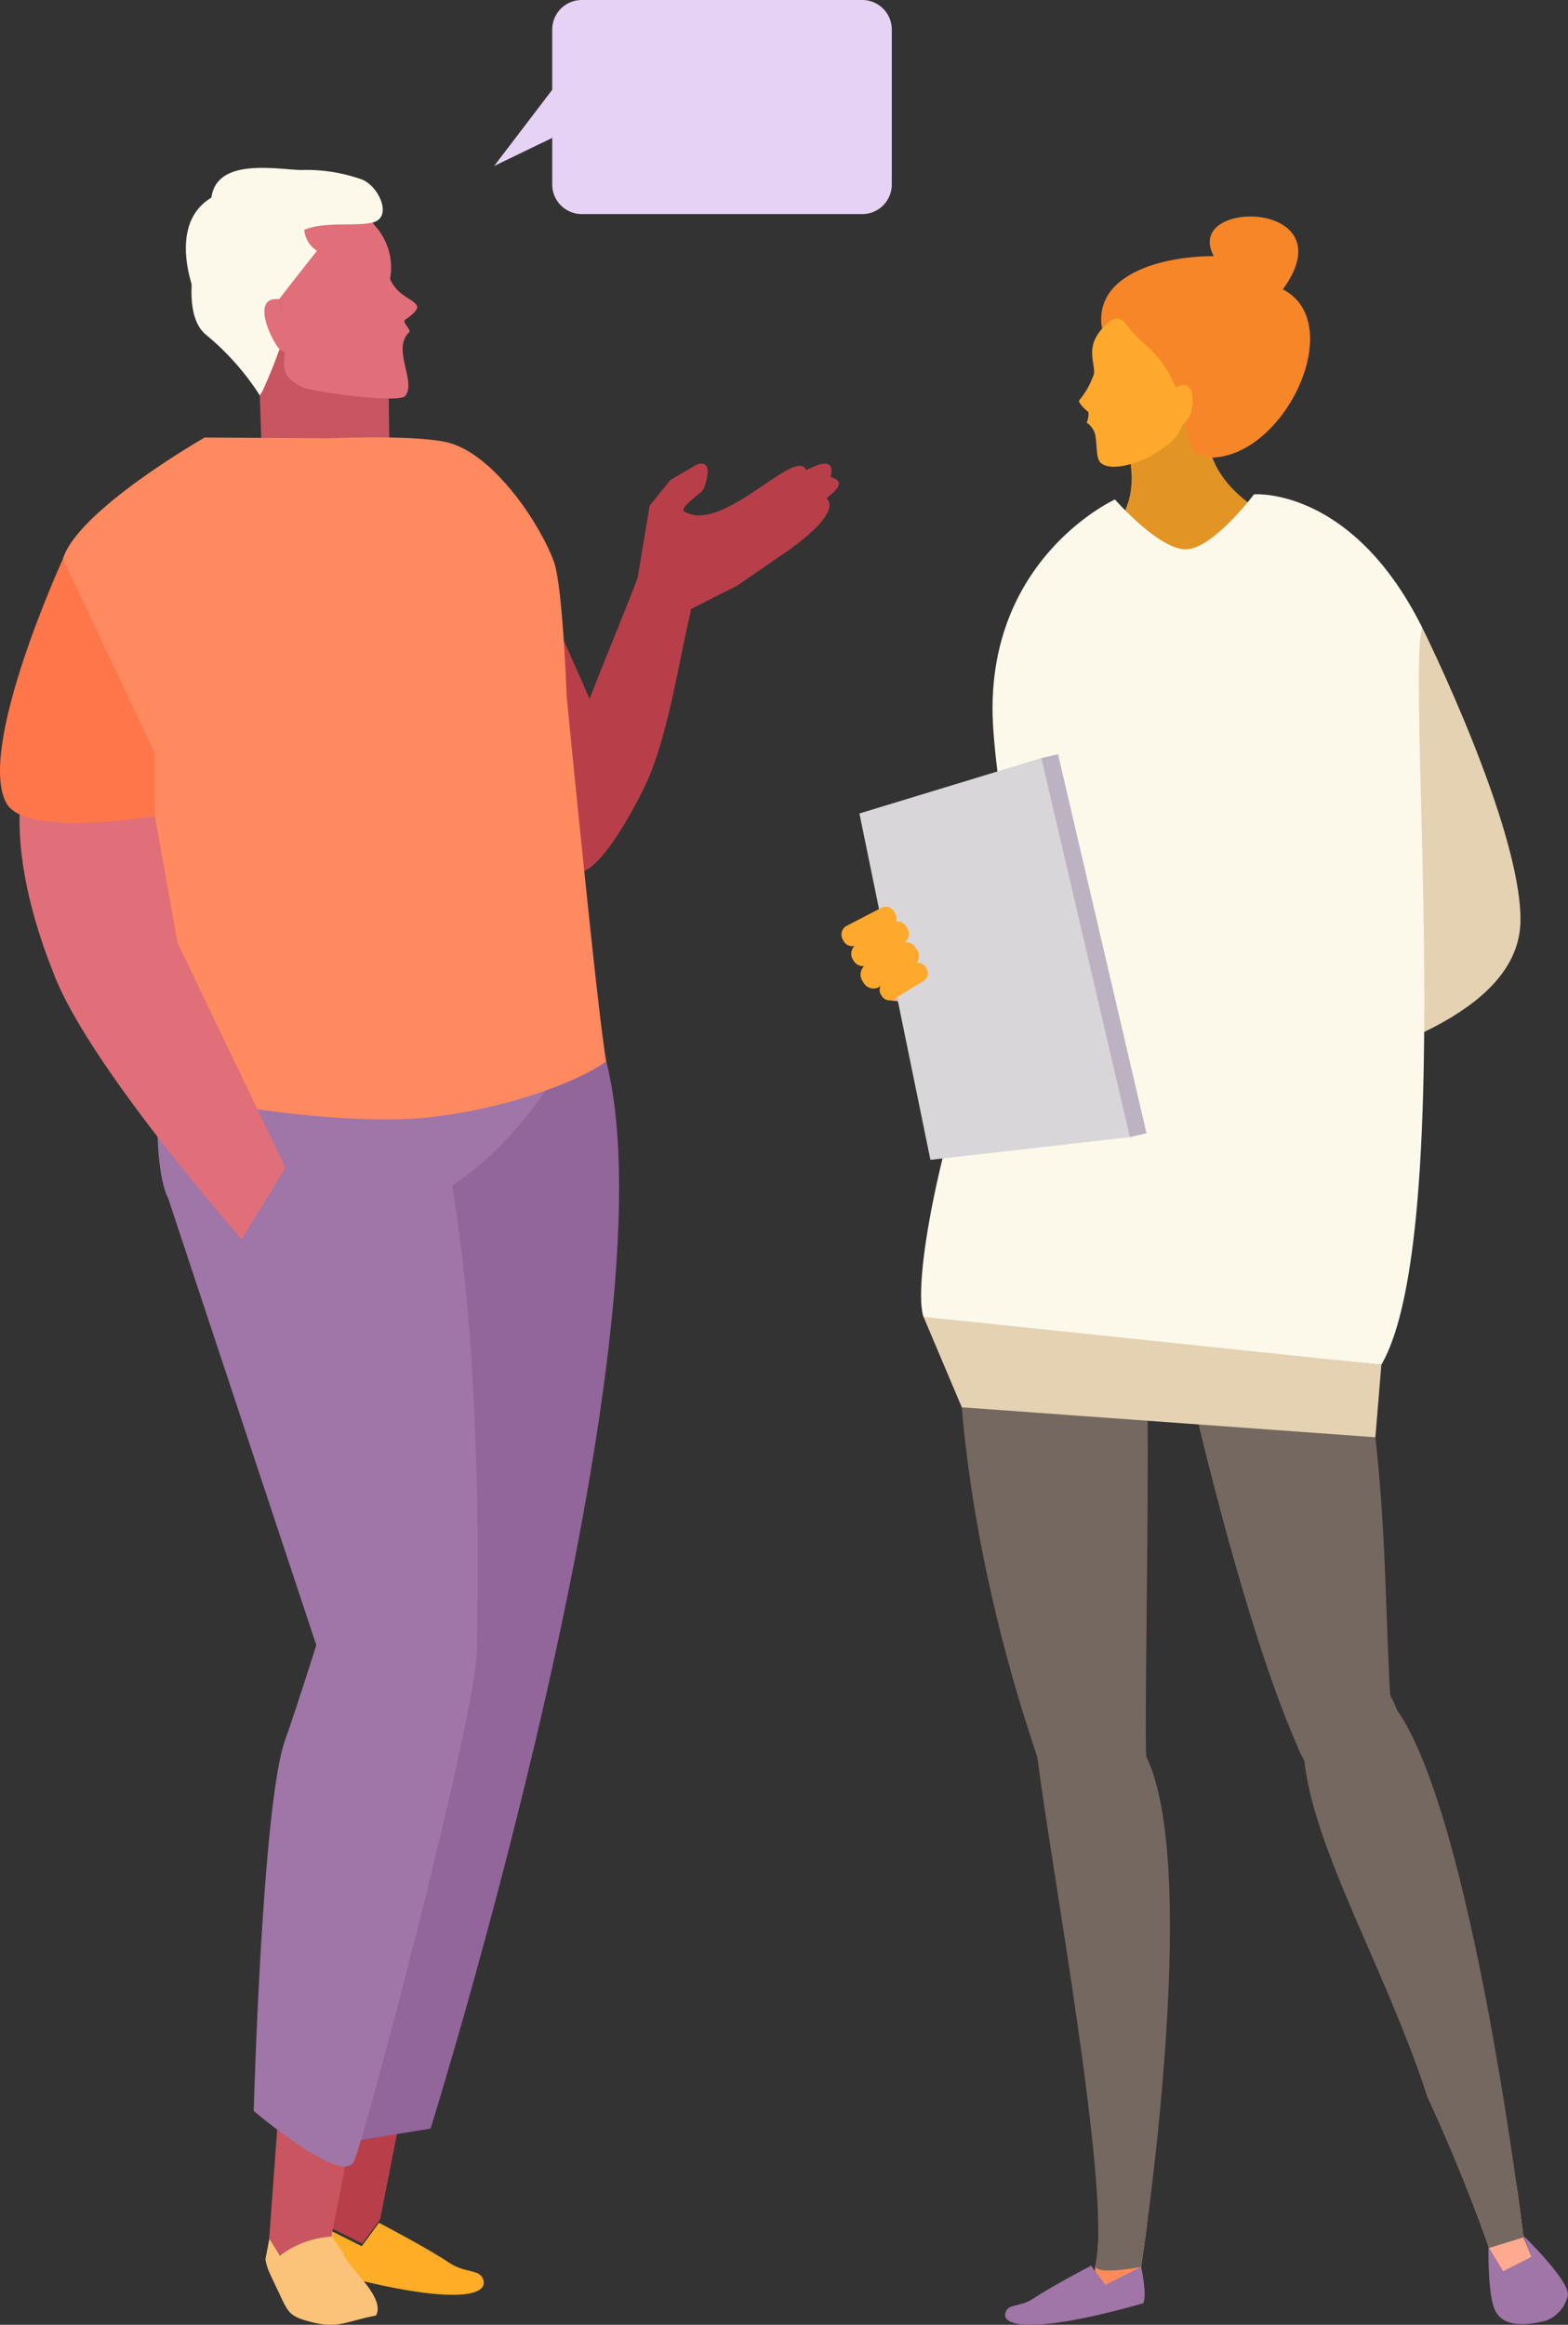 <svg id="res-4" xmlns="http://www.w3.org/2000/svg" xmlns:xlink="http://www.w3.org/1999/xlink" width="150" height="222.28" viewBox="0 0 150 222.28">
  <rect x="0" y="0" width="150" height="222.28" fill="#333333" stroke="none"/>
  <defs>
    <clipPath id="clip-path">
      <path id="Clip_9" data-name="Clip 9" d="M0,0H10.738V8.428H0Z" fill="none"/>
    </clipPath>
    <clipPath id="clip-path-2">
      <path id="Clip_46" data-name="Clip 46" d="M0,0H13.35V5.658H0Z" fill="none"/>
    </clipPath>
    <clipPath id="clip-path-3">
      <path id="Clip_49" data-name="Clip 49" d="M0,0H7.6V8.463H0Z" fill="none"/>
    </clipPath>
  </defs>
  <path id="Fill_1" data-name="Fill 1" d="M7.772.644,6.052,9.356l-1.711,2.3L0,9.511.047,0Z" transform="translate(30.311 202.85)" fill="#b83f4a"/>
  <g id="Group_81" data-name="Group 81">
    <path id="Fill_2" data-name="Fill 2" d="M12.87,3.772c1.663,1.129,3.006.592,3.344,1.69C16.733,7.156,12.633,7.927.162,4.387-.314,3.355.409.151.409.151L4.584,2.238,6.229,0s4.715,2.468,6.641,3.772" transform="translate(30.025 212.527)" fill="#ffac27"/>
    <path id="Fill_4" data-name="Fill 4" d="M9.172,102.193l-7.587,1.238L.695,92.144S-2.123,72,3.592,60.105C.255,48.755,4.96,13.557,4.96,13.557S19.593-1.674,25.978.152C32.774,26.84,9.172,102.193,9.172,102.193" transform="translate(32.019 101.326)" fill="#92659b"/>
    <path id="Fill_6" data-name="Fill 6" d="M7.333,3.523,5.821,11.275,4.174,13.511,0,11.425.836,0Z" transform="translate(25.678 203.618)" fill="#c95560"/>
    <g id="Group_10" data-name="Group 10" transform="translate(25.389 213.852)">
      <path id="Clip_9-2" data-name="Clip 9" d="M0,0H10.738V8.428H0Z" fill="none"/>
      <g id="Group_10-2" data-name="Group 10" clip-path="url(#clip-path)">
        <path id="Fill_8" data-name="Fill 8" d="M0,2.169c.2,1.01.331,1.145,1.362,3.34.844,1.8.969,2.141,3.122,2.679,2.495.622,3.272-.1,6.1-.649.879-1.613-2.163-4.169-2.915-5.5A10.569,10.569,0,0,0,6.319,0,9.055,9.055,0,0,0,1.391,1.821L.378.211Z" fill="#fbc37a"/>
      </g>
    </g>
    <path id="Fill_11" data-name="Fill 11" d="M37.715,16.518c-.714-.713-.714-4.1-5.031-15C26.06-2.4,4.81,2.351,3.909,3.729-.621,10.638-.68,24.651,1.05,27.929L15.208,70.613s-1.727,5.515-3,9.123c-2.182,6.18-2.987,35.416-2.987,35.416s8.424,7.159,9.572,4.853c1.028-2.059,11.78-42.82,11.78-48.906,0-3.728.722-25.705-2.351-44.428,5.817-3.825,9.617-10.032,9.5-10.152" transform="translate(15.049 86.683)" fill="#a075a7"/>
    <path id="Fill_13" data-name="Fill 13" d="M.451,13.1s7.072,2.22,9.48,1.616a3.682,3.682,0,0,0,2.683-2.89L12.473.771,0,0Z" transform="translate(24.646 31.884)" fill="#c95560"/>
    <path id="Fill_15" data-name="Fill 15" d="M1.4,12.142C1.01,9.535-.528,5.588.187,3.636,1.017,1.364,3.426.619,5.531.136s3.159.338,4.421,2.4a5.951,5.951,0,0,1,1.5,5.146c.727,1.652,2.163,1.873,2.551,2.528.208.35-.388.887-1.085,1.356-.365.243.477.839.392,1.187-1.751,1.592.692,4.706-.4,6.109-.6.768-8.96-.4-9.833-.826C.112,16.587,1.9,15.47,1.4,12.142" transform="translate(25.863 18.988)" fill="#e06f79"/>
    <path id="Fill_17" data-name="Fill 17" d="M1.657.165C-1.308-.913.457,3.6,1.225,4.552A3.4,3.4,0,0,0,3.02,5.6Z" transform="translate(25.059 28.427)" fill="#e06f79"/>
    <path id="Fill_19" data-name="Fill 19" d="M2.444,2.844C-2.069,5.54.6,12.925,3.03,16.162a16.361,16.361,0,0,1,4.041,5.59l.273-.456c1-2.265,1.095-2.583,1.605-3.957-.777-.841-2.818-5.081-.014-4.8.491-.689,3.6-4.611,3.6-4.611s-3.681,2.205-1.209-2c1.946-.835,4.955-.3,6.555-.709,1.995-.5.5-3.651-1.173-4.154A15.713,15.713,0,0,0,10.984.208C8.4.1,2.949-.922,2.444,2.844" transform="translate(17.78 16.051)" fill="#fcf9eb"/>
    <path id="Fill_21" data-name="Fill 21" d="M.654,1.877c-.69,2.745-1.3,7.03.738,8.711a24.777,24.777,0,0,1,5.138,5.787l.273-.455c1-2.267,1.094-2.584,1.605-3.957-.778-.841-2.818-5.082-.014-4.8.491-.689,3.6-4.612,3.6-4.612A2.676,2.676,0,0,1,10.784.56C8.338-.183,2.179-.556.654,1.877" transform="translate(18.321 21.426)" fill="#fcf9eb"/>
    <path id="Fill_23" data-name="Fill 23" d="M27.777,1.3c.133-.589.467-2.177-2.336-.654C24.563-1.771,17.474,6.769,13.8,4.6c-.621-.369,1.7-1.789,1.853-2.213C16.781-.8,14.917.127,14.917.127L12.435,1.588l-1.963,2.43s-1.149,6.852-1.146,6.853c-.1.481-3.388,8.46-4.61,11.64-.586-1.4-2.56-5.769-4.373-9.918-1.529-3.5,2.491,26.689,3.6,26.447C6.054,38.583,9.35,32.37,10.3,30.2c1.944-4.432,2.921-11.087,4.022-15.738a3.61,3.61,0,0,0,.083-.546h0l4.455-2.255L23.1,8.739S29,4.925,27.388,3.315c.332-.325,2.217-1.553.39-2.019" transform="translate(51.682 44.321)" fill="#b83f4a"/>
    <path id="Fill_25" data-name="Fill 25" d="M7.991,28.693S.247,14.1,0,11.611C1.415,6.946,13.553.014,13.553.014L25.5.086s8.9-.392,11.673.5c4.251,1.361,8.485,7.713,9.794,11.3.854,2.35,1.223,12.91,1.223,12.91s3.049,31.219,3.785,34.863c-2.822,2.053-9.932,4.645-17.346,5.395-7.422.686-20.313-1.072-23.477-2.544.021-3.717-3.163-33.815-3.163-33.815" transform="translate(6.021 41.821)" fill="#ff8a5f"/>
    <path id="Fill_27" data-name="Fill 27" d="M.412,0C-.737,5.213.621,12.073,3.221,18.565,6.444,27.3,21.251,44.1,21.251,44.1l4.19-6.851L15.121,15.762,12.944,3.621S1.749.373.412,0" transform="translate(1.87 74.404)" fill="#e06f79"/>
    <path id="Fill_29" data-name="Fill 29" d="M14.815,18.593v6S2.5,26.709.627,23.381C-2.31,18.176,6.021,0,6.021,0Z" transform="translate(0 53.432)" fill="#fe764a"/>
    <path id="Fill_31" data-name="Fill 31" d="M8.844,2.131C8.233,1.387,7.422.086,5.947,0,4.472.018,1.326,3.639.678,4.354,2.453,9.311,0,12.049,0,12.049s2.514,3.921,5.673,4S12.992,10.5,12.992,10.5,7.558,7.174,8.844,2.131" transform="translate(106.935 37.915)" fill="#e29525"/>
    <path id="Fill_33" data-name="Fill 33" d="M1.55,6.381l-1.2,3.737L0,12.463S18.373,11.3,22.135,6.293C22.845,1.493,15.523,0,15.523,0Z" transform="translate(92.588 82.598)" fill="#ffac27"/>
    <path id="Fill_35" data-name="Fill 35" d="M.67,0S-.862,1.131.707,3.071A11.248,11.248,0,0,0,2.239,4.189L.433,7.231l.8,5.7,4.033.434,3.395-1.026,1.55-6.083-2.94-2.9L1.684,1.4Z" transform="translate(83.93 82.721)" fill="#ffaa90"/>
    <path id="Fill_37" data-name="Fill 37" d="M.505,4.837C1.432,6.665,3.317,7.58,4.717,6.871S6.5,4.108,5.574,2.278,2.764-.467,1.363.239-.421,3,.505,4.837" transform="translate(83.981 87.707)" fill="#ff9a83"/>
    <path id="Fill_39" data-name="Fill 39" d="M11.739,24.641,6.424,11.591,12.723,0s9.394,18.871,9.394,27.922c0,8.933-13.959,12.3-15.5,13.553-5,4.067-7.869-4.589-6.09-4.911,1.312-1.154,11.209-11.923,11.209-11.923" transform="translate(123.337 60.017)" fill="#e5d2b3"/>
    <path id="Fill_41" data-name="Fill 41" d="M4.9,7.511c-.3,2.228-.5,3.553-.5,3.553s-1.544,2.009-2.8,2.2C.611,13.418-.2,11.955.043,10.877A15.9,15.9,0,0,0,.3,7.6c0-10.491,5.891-9.733,4.6-.086" transform="translate(104.766 205.683)" fill="#fc8b59"/>
    <path id="Fill_43" data-name="Fill 43" d="M17.56,114.85s-4.594.889-4.354-.188c1.536-6.843-4.245-38.025-5.563-48.472C7.528,65.276-6.275,29.212,3.495.091c.523-1.558,12.08,17.336,13.731,17.593,1.806.28.454,47.592.858,48.434,5.313,11.037-.523,48.732-.523,48.732" transform="translate(91.602 101.898)" fill="#746860"/>
    <g id="Group_47" data-name="Group 47" transform="translate(96.15 216.622)">
      <path id="Clip_46-2" data-name="Clip 46" d="M0,0H13.35V5.658H0Z" fill="none"/>
      <g id="Group_47-2" data-name="Group 47" clip-path="url(#clip-path-2)">
        <path id="Fill_45" data-name="Fill 45" d="M2.782,3.1C1.415,4.029.311,3.585.036,4.487-.391,5.879,2.974,6.509,13.218,3.6c.39-.846-.206-3.477-.206-3.477L9.584,1.84,8.233,0S4.359,2.028,2.782,3.1" fill="#a075a7"/>
      </g>
    </g>
    <g id="Group_50" data-name="Group 50" transform="translate(142.397 213.754)">
      <path id="Clip_49-2" data-name="Clip 49" d="M0,0H7.6V8.463H0Z" fill="none"/>
      <g id="Group_50-2" data-name="Group 50" clip-path="url(#clip-path-3)">
        <path id="Fill_48" data-name="Fill 48" d="M0,1.042s-.1,4.46.59,6.019c.61,1.386,2.181,1.75,4.93,1.067A3.4,3.4,0,0,0,7.6,5.684C7.652,4.16,3.327,0,3.327,0l.792,2.039L1.4,3.422Z" fill="#a075a7"/>
      </g>
    </g>
    <path id="Fill_51" data-name="Fill 51" d="M9.649,15.157c.385,2.766.587,4.45.587,4.45l.772,1.872L8.288,22.863,6.94,20.624S4.761,14.183,1.034,6.111c-4.513-13.64,7.122-1.689,8.615,9.046" transform="translate(135.508 194.313)" fill="#ffaa90"/>
    <path id="Fill_53" data-name="Fill 53" d="M11.88,60.667C5.855,47.1,0,19.414,0,19.414S5.088.12,11.731,0c10.005,25.9,7.9,44.44,9.29,59.409-.888,6.728-7.338,6.323-9.141,1.257" transform="translate(112.243 106.308)" fill="#746860"/>
    <path id="Fill_55" data-name="Fill 55" d="M21.256,55.27l-3.3,1.017s-2.179-6.44-5.906-14.512C7.541,28.135-.181,16.03.183,7.066c-1.494-9.26,6.56-8.783,8.951-2.252,7.3,10.36,12.122,50.456,12.122,50.456" transform="translate(124.488 158.65)" fill="#746860"/>
    <path id="Fill_57" data-name="Fill 57" d="M10.265,8.541C10.554,6.342,7.606.363,5.8.126s-2.51-.3-3.772,1.3C.676,3.142,1.581,4.543,1.442,5.53A8.054,8.054,0,0,1,0,8.089c.131.473.917,1.074.917,1.074a1.91,1.91,0,0,1-.173,1.015,1.928,1.928,0,0,1,.873,1.5c.129.861.045,1.984.491,2.356,1.15.964,4.135-.27,4.833-.7,2.367-1.453,2.953-2,3.324-4.8" transform="translate(103.206 30.234)" fill="#ffa92c"/>
    <path id="Fill_59" data-name="Fill 59" d="M8.98,22.6c.418.22,1.047.22,1.454.456,7.144,0,13.182-12.9,6.942-16.084,6.264-8.6-9.653-8.732-6.6-3.178C5.65,3.792-.794,5.621.08,10.734a2.938,2.938,0,0,1,1.338-.978c1.164.154.495.5,2.887,2.582C8.679,16.144,7.833,22,8.98,22.6" transform="translate(105.345 20.698)" fill="#f78628"/>
    <path id="Fill_61" data-name="Fill 61" d="M0,.339c2.128-1.41,1.933,1.986,1.369,2.8-.21.3-.656.887-1.083.909Z" transform="translate(112.348 36.806)" fill="#ffa92c"/>
    <path id="Fill_63" data-name="Fill 63" d="M47.944,12.761C41.213-.753,31.848.008,31.848.008s-3.882,5.158-6.464,5.257S18.545.5,18.545.5,6.537,5.955,6.841,21.046c.094,4.487,1.706,14.786,3.1,20.81a.252.252,0,0,1,.032.017C3.609,53.141-1.074,74.178.214,78.631c.123.434,43.813,4.6,43.813,4.6,7.255-12.49,2.36-66.256,3.917-70.468" transform="translate(88.115 47.256)" fill="#fcf9eb"/>
    <path id="Fill_65" data-name="Fill 65" d="M43.228,11.516,3.663,8.651,0,0,43.8,4.579Z" transform="translate(88.346 125.905)" fill="#e5d2b3"/>
    <path id="Fill_67" data-name="Fill 67" d="M25.864,36.242,6.792,38.411,0,5.294,17.4,0Z" transform="translate(82.215 72.484)" fill="#d8d6d9"/>
    <path id="Fill_69" data-name="Fill 69" d="M10.067,36.242l-1.6.371L0,.371,1.6,0Z" transform="translate(99.613 72.112)" fill="#bdb2c2"/>
    <path id="Fill_71" data-name="Fill 71" d="M.195,3.716a1.032,1.032,0,0,0,1.359.474L5.11,2.009A1.022,1.022,0,0,0,5.3.587,1.024,1.024,0,0,0,3.945.114L.386,2.293A1.025,1.025,0,0,0,.195,3.716" transform="translate(81.441 88.089)" fill="#ffa92c"/>
    <path id="Fill_73" data-name="Fill 73" d="M.141,3.185a.958.958,0,0,0,1.233.531l3.462-1.79A.958.958,0,0,0,5.11.612.96.96,0,0,0,3.876.08L.415,1.874A.953.953,0,0,0,.141,3.185" transform="translate(80.508 86.686)" fill="#ffa92c"/>
    <path id="Fill_75" data-name="Fill 75" d="M.228,3.8a1.1,1.1,0,0,0,1.414.565L5.2,2.182A1.1,1.1,0,0,0,5.336.67,1.1,1.1,0,0,0,3.922.1L.364,2.282A1.1,1.1,0,0,0,.228,3.8" transform="translate(82.337 90.071)" fill="#ffa92c"/>
    <path id="Fill_77" data-name="Fill 77" d="M.163,3.11a.861.861,0,0,0,1.138.4L4.28,1.682A.862.862,0,0,0,4.44.49.862.862,0,0,0,3.3.094L.324,1.917A.859.859,0,0,0,.163,3.11" transform="translate(84.156 92.054)" fill="#ffa92c"/>
    <path id="Fill_79" data-name="Fill 79" d="M35.213,0H8.383A2.823,2.823,0,0,0,5.558,2.821V8.585L0,15.872l5.558-2.688v4.461a2.825,2.825,0,0,0,2.826,2.824h26.83a2.825,2.825,0,0,0,2.827-2.824V2.821A2.824,2.824,0,0,0,35.213,0" transform="translate(47.27)" fill="#e6d2f5"/>
  </g>
</svg>
